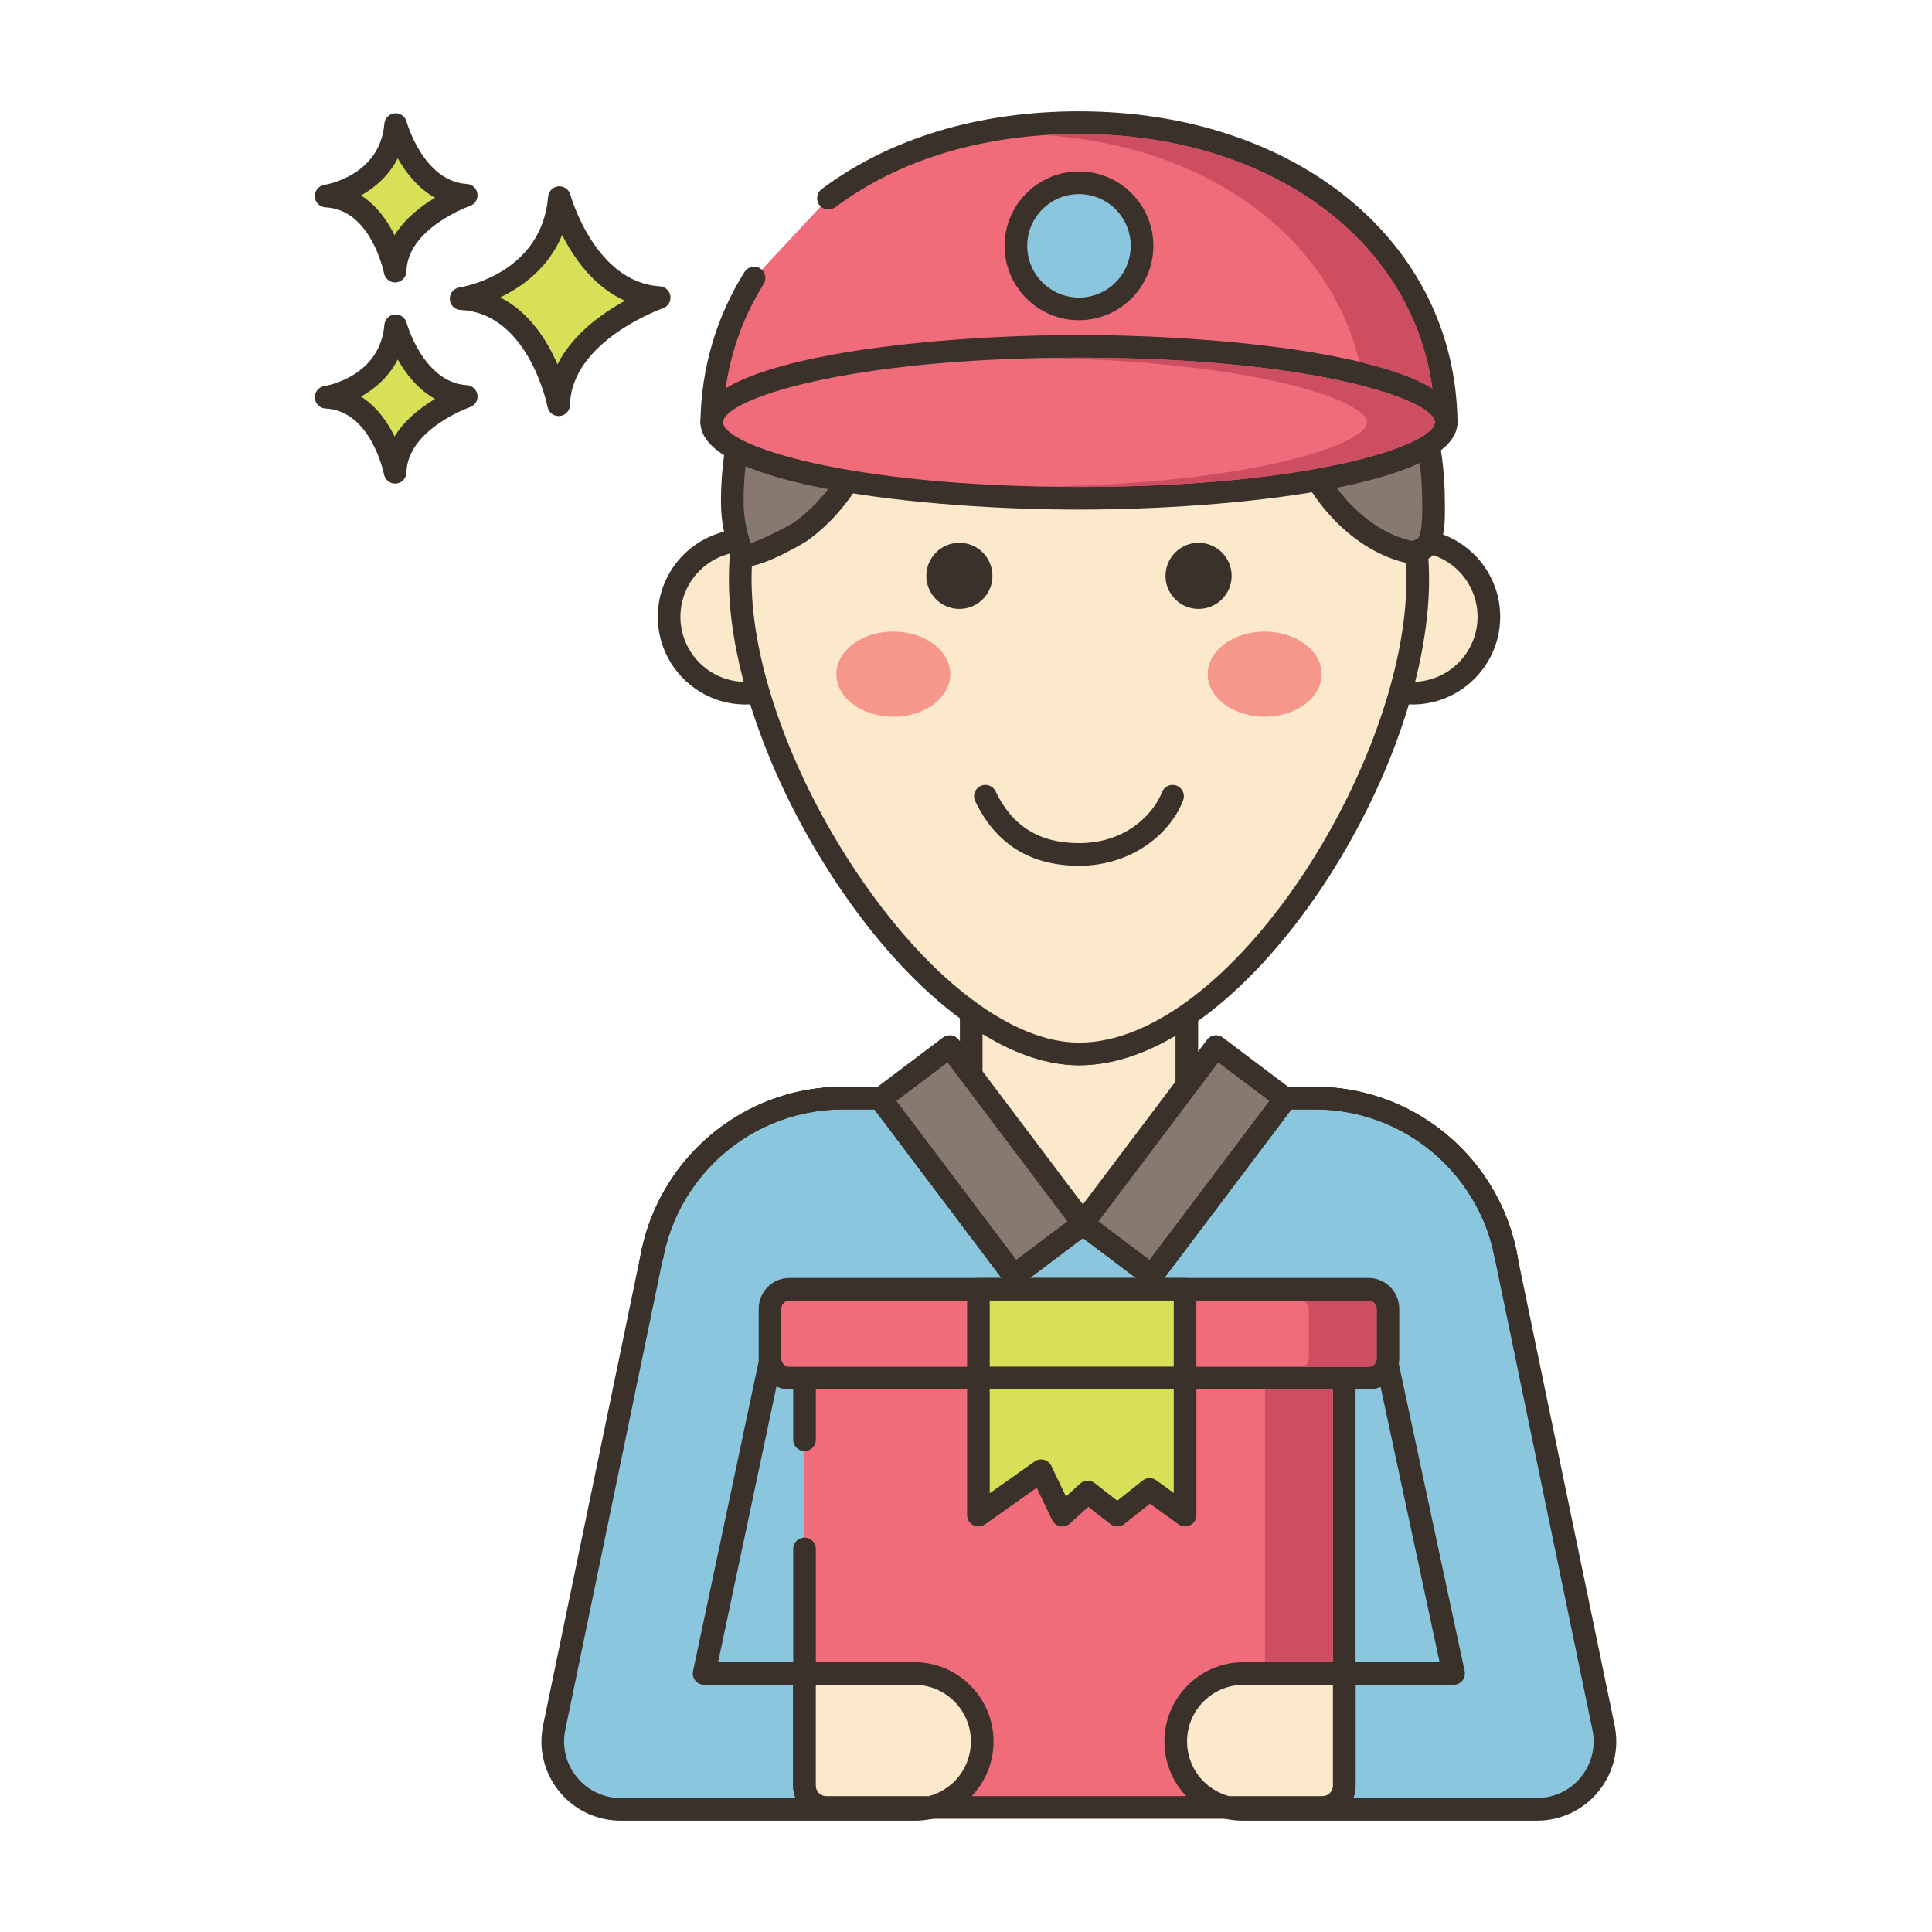 <?xml version="1.0" encoding="utf-8"?>
<!-- Generator: Adobe Illustrator 22.0.1, SVG Export Plug-In . SVG Version: 6.00 Build 0)  -->
<svg xmlns="http://www.w3.org/2000/svg" xmlns:xlink="http://www.w3.org/1999/xlink" version="1.1" x="0px" y="0px" viewBox="0 0 256 256" style="enable-background:new 0 0 256 256;" xml:space="preserve" width="512" height="512">
<style type="text/css">
	.st0{display:none;}
	.st1{display:inline;}
	.st2{fill:none;stroke:#6B1D1D;stroke-width:0.5;stroke-miterlimit:10;}
	.st3{fill:#3A312A;}
	.st4{fill:#F16C7A;}
	.st5{fill:#D7E057;}
	.st6{fill:#87796F;}
	.st7{fill:#CE4E61;}
	.st8{fill-rule:evenodd;clip-rule:evenodd;fill:#D7E057;}
	.st9{fill-rule:evenodd;clip-rule:evenodd;fill:#FCE8CB;}
	.st10{fill:#B9BC39;}
	.st11{fill:#8AC6DD;}
	.st12{fill:#FCE8CB;}
	.st13{fill:#CCAE8B;}
	.st14{fill:#6B5B51;}
	.st15{fill:#68A8BC;}
	.st16{fill-rule:evenodd;clip-rule:evenodd;fill:#F16C7A;}
	.st17{fill:#F5978A;}
	.st18{fill-rule:evenodd;clip-rule:evenodd;fill:#8AC6DD;}
</style>
<g id="Layer_1" class="st0">
	<g class="st1">
		<g>
			<line class="st2" x1="0" y1="4.829" x2="256" y2="4.829"/>
			<line class="st2" x1="0" y1="16.56" x2="256" y2="16.56"/>
			<line class="st2" x1="0" y1="28.29" x2="256" y2="28.29"/>
			<line class="st2" x1="0" y1="40.021" x2="256" y2="40.021"/>
			<line class="st2" x1="0" y1="51.751" x2="256" y2="51.751"/>
			<line class="st2" x1="0" y1="63.482" x2="256" y2="63.482"/>
			<line class="st2" x1="0" y1="75.213" x2="256" y2="75.213"/>
			<line class="st2" x1="0" y1="86.943" x2="256" y2="86.943"/>
			<line class="st2" x1="0" y1="98.674" x2="256" y2="98.674"/>
			<line class="st2" x1="0" y1="110.404" x2="256" y2="110.404"/>
			<line class="st2" x1="0" y1="122.135" x2="256" y2="122.135"/>
			<line class="st2" x1="0" y1="133.865" x2="256" y2="133.865"/>
			<line class="st2" x1="0" y1="145.596" x2="256" y2="145.596"/>
			<line class="st2" x1="0" y1="157.326" x2="256" y2="157.326"/>
			<line class="st2" x1="0" y1="169.057" x2="256" y2="169.057"/>
			<line class="st2" x1="0" y1="180.788" x2="256" y2="180.788"/>
			<line class="st2" x1="0" y1="192.518" x2="256" y2="192.518"/>
			<line class="st2" x1="0" y1="204.249" x2="256" y2="204.249"/>
			<line class="st2" x1="0" y1="215.979" x2="256" y2="215.979"/>
			<line class="st2" x1="0" y1="227.71" x2="256" y2="227.71"/>
			<line class="st2" x1="0" y1="239.44" x2="256" y2="239.44"/>
			<line class="st2" x1="0" y1="251.171" x2="256" y2="251.171"/>
		</g>
		<g>
			<line class="st2" x1="251.171" y1="0" x2="251.171" y2="256"/>
			<line class="st2" x1="239.44" y1="0" x2="239.44" y2="256"/>
			<line class="st2" x1="227.71" y1="0" x2="227.71" y2="256"/>
			<line class="st2" x1="215.979" y1="0" x2="215.979" y2="256"/>
			<line class="st2" x1="204.249" y1="0" x2="204.249" y2="256"/>
			<line class="st2" x1="192.518" y1="0" x2="192.518" y2="256"/>
			<line class="st2" x1="180.787" y1="0" x2="180.787" y2="256"/>
			<line class="st2" x1="169.057" y1="0" x2="169.057" y2="256"/>
			<line class="st2" x1="157.326" y1="0" x2="157.326" y2="256"/>
			<line class="st2" x1="145.596" y1="0" x2="145.596" y2="256"/>
			<line class="st2" x1="133.865" y1="0" x2="133.865" y2="256"/>
			<line class="st2" x1="122.135" y1="0" x2="122.135" y2="256"/>
			<line class="st2" x1="110.404" y1="0" x2="110.404" y2="256"/>
			<line class="st2" x1="98.674" y1="0" x2="98.674" y2="256"/>
			<line class="st2" x1="86.943" y1="0" x2="86.943" y2="256"/>
			<line class="st2" x1="75.212" y1="0" x2="75.212" y2="256"/>
			<line class="st2" x1="63.482" y1="0" x2="63.482" y2="256"/>
			<line class="st2" x1="51.751" y1="0" x2="51.751" y2="256"/>
			<line class="st2" x1="40.021" y1="0" x2="40.021" y2="256"/>
			<line class="st2" x1="28.29" y1="0" x2="28.29" y2="256"/>
			<line class="st2" x1="16.56" y1="0" x2="16.56" y2="256"/>
			<line class="st2" x1="4.829" y1="0" x2="4.829" y2="256"/>
		</g>
	</g>
</g>
<g id="Layer_2">
	<g>
		<g>
			<g>
				<path class="st12" d="M174.26,145.516h-17.001v-11.049c-4.702,3.26-9.568,5.183-14.289,5.183c-4.529,0-9.308-1.943-13.991-5.241      h-0.288v11.107h-17.011c-14.212,0-25.732,11.52-25.732,25.732v68.198h114.046v-68.198      C199.992,157.036,188.473,145.516,174.26,145.516z"/>
			</g>
		</g>
		<g>
			<g>
				<path class="st3" d="M174.26,144.016h-15.501v-9.549c0-0.558-0.31-1.07-0.804-1.329c-0.494-0.258-1.092-0.222-1.55,0.096      c-4.705,3.262-9.225,4.916-13.435,4.916c-4.031,0-8.448-1.671-13.127-4.967c-0.253-0.178-0.555-0.273-0.864-0.273h-0.289      c-0.829,0-1.5,0.671-1.5,1.5v9.607h-15.511c-15.016,0-27.232,12.216-27.232,27.232v68.198c0,0.829,0.671,1.5,1.5,1.5h114.046      c0.829,0,1.5-0.671,1.5-1.5v-68.198C201.493,156.232,189.276,144.016,174.26,144.016z M198.493,237.946H87.446v-66.698      c0-13.361,10.871-24.232,24.232-24.232h17.011c0.829,0,1.5-0.671,1.5-1.5v-8.508c4.452,2.75,8.742,4.142,12.78,4.142      c4.103,0,8.395-1.322,12.79-3.934v8.3c0,0.829,0.671,1.5,1.5,1.5h17.001c13.362,0,24.233,10.871,24.233,24.232V237.946z"/>
			</g>
		</g>
		<g>
			<g>
				<path class="st11" d="M174.26,145.508h-4.068l0.106,0.077l-17.684,23.454l-9.126-6.876l-9.126,6.876l-17.684-23.454l0.106-0.077      h-5.106c-14.213,0-25.732,11.52-25.732,25.732v68.207h114.046v-68.207C199.993,157.028,188.473,145.508,174.26,145.508z"/>
			</g>
		</g>
		<g>
			<g>
				<path class="st3" d="M174.26,144.008h-4.067c-0.65,0-1.227,0.419-1.427,1.038c-0.014,0.042-0.025,0.084-0.035,0.127      l-16.411,21.766l-7.928-5.974c-0.535-0.402-1.271-0.402-1.806,0l-7.928,5.973l-16.411-21.766      c-0.01-0.043-0.021-0.085-0.035-0.128c-0.201-0.618-0.777-1.036-1.427-1.036h-5.106c-15.016,0-27.232,12.216-27.232,27.232      v68.208c0,0.829,0.671,1.5,1.5,1.5h114.046c0.829,0,1.5-0.671,1.5-1.5v-68.208C201.493,156.225,189.276,144.008,174.26,144.008z       M198.493,237.948H87.447v-66.708c0-13.362,10.871-24.232,24.232-24.232h4.195l17.292,22.934c0.5,0.662,1.438,0.793,2.101,0.295      l8.223-6.196l8.223,6.196c0.661,0.498,1.601,0.366,2.101-0.295l17.292-22.934h3.156c13.362,0,24.232,10.871,24.232,24.232      V237.948z"/>
			</g>
		</g>
		<g>
			<g>
				<path class="st3" d="M174.26,144.008h-4.067c-0.65,0-1.227,0.419-1.427,1.038c-0.014,0.042-0.025,0.084-0.035,0.127      l-16.411,21.766l-7.928-5.974c-0.535-0.402-1.271-0.402-1.806,0l-7.928,5.973l-16.411-21.766      c-0.01-0.043-0.021-0.085-0.035-0.128c-0.201-0.618-0.777-1.036-1.427-1.036h-5.106c-15.016,0-27.232,12.216-27.232,27.232      v68.208c0,0.829,0.671,1.5,1.5,1.5h114.046c0.829,0,1.5-0.671,1.5-1.5v-68.208C201.493,156.225,189.276,144.008,174.26,144.008z       M198.493,237.948H87.447v-66.708c0-13.362,10.871-24.232,24.232-24.232h4.195l17.292,22.934c0.5,0.662,1.438,0.793,2.101,0.295      l8.223-6.196l8.223,6.196c0.661,0.498,1.601,0.366,2.101-0.295l17.292-22.934h3.156c13.362,0,24.232,10.871,24.232,24.232      V237.948z"/>
			</g>
		</g>
		<g>
			<g>
				<path class="st9" d="M98.783,71.601c-5.592,0-10.125,4.533-10.125,10.125c0,5.592,4.533,10.125,10.125,10.125      c5.592,0,10.125-4.533,10.125-10.125C108.909,76.134,104.375,71.601,98.783,71.601z"/>
			</g>
		</g>
		<g>
			<g>
				<path class="st3" d="M98.783,70.101c-6.41,0-11.625,5.215-11.625,11.625s5.215,11.625,11.625,11.625s11.625-5.215,11.625-11.625      S105.193,70.101,98.783,70.101z M98.783,90.352c-4.756,0-8.625-3.869-8.625-8.625c0-4.756,3.869-8.625,8.625-8.625      c4.756,0,8.625,3.869,8.625,8.625C107.409,86.482,103.54,90.352,98.783,90.352z"/>
			</g>
		</g>
		<g>
			<g>
				<path class="st9" d="M187.159,71.601c-5.592,0-10.125,4.533-10.125,10.125c0,5.592,4.533,10.125,10.125,10.125      c5.592,0,10.125-4.533,10.125-10.125C197.284,76.134,192.75,71.601,187.159,71.601z"/>
			</g>
		</g>
		<g>
			<g>
				<path class="st3" d="M187.159,70.101c-6.41,0-11.625,5.215-11.625,11.625s5.215,11.625,11.625,11.625      s11.625-5.215,11.625-11.625S193.569,70.101,187.159,70.101z M187.159,90.352c-4.756,0-8.625-3.869-8.625-8.625      c0-4.756,3.869-8.625,8.625-8.625c4.756,0,8.625,3.869,8.625,8.625C195.784,86.482,191.915,90.352,187.159,90.352z"/>
			</g>
		</g>
		<g>
			<g>
				<path class="st12" d="M142.971,31.926c-24.79,0-44.886,20.096-44.886,44.886c0,24.79,24.83,62.84,44.886,62.84      c21.011,0,44.886-38.05,44.886-62.84C187.857,52.022,167.761,31.926,142.971,31.926z"/>
			</g>
		</g>
		<g>
			<g>
				<path class="st3" d="M142.971,30.426c-25.577,0-46.386,20.809-46.386,46.386c0,12.083,5.82,28.011,15.188,41.569      c9.853,14.259,21.516,22.771,31.198,22.771c21.952,0,46.386-38.351,46.386-64.34C189.357,51.234,168.548,30.426,142.971,30.426z       M142.971,138.152c-8.697,0-19.437-8.029-28.729-21.477c-9.041-13.083-14.656-28.357-14.656-39.863      c0-23.923,19.463-43.386,43.386-43.386c23.923,0,43.386,19.463,43.386,43.386C186.357,101.031,163.086,138.152,142.971,138.152z      "/>
			</g>
		</g>
		<g>
			<g>
				<path class="st3" d="M127.124,71.924c-2.419,0-4.381,1.962-4.381,4.381c0,2.42,1.961,4.381,4.381,4.381      c2.42,0,4.381-1.961,4.381-4.381C131.505,73.885,129.543,71.924,127.124,71.924z"/>
			</g>
		</g>
		<g>
			<g>
				<path class="st3" d="M158.818,71.924c-2.42,0-4.381,1.962-4.381,4.381c0,2.42,1.961,4.381,4.381,4.381      c2.42,0,4.381-1.961,4.381-4.381C163.199,73.885,161.238,71.924,158.818,71.924z"/>
			</g>
		</g>
		<g>
			<g>
				<path class="st17" d="M118.368,83.688c-4.168,0-7.547,2.526-7.547,5.642c0,3.116,3.379,5.642,7.547,5.642      c4.168,0,7.547-2.526,7.547-5.642C125.915,86.214,122.536,83.688,118.368,83.688z"/>
			</g>
		</g>
		<g>
			<g>
				<path class="st17" d="M167.574,83.688c-4.168,0-7.547,2.526-7.547,5.642c0,3.116,3.379,5.642,7.547,5.642      s7.547-2.526,7.547-5.642C175.121,86.214,171.742,83.688,167.574,83.688z"/>
			</g>
		</g>
		<g>
			<g>
				<path class="st6" d="M189.948,66.436c0-24.531-20.8-44.417-46.459-44.417c-25.658,0-46.458,19.886-46.458,44.418      c0,2.596,0.469,4.531,1.343,6.948c0.411,1.14,7.064-2.499,7.63-2.898c2.833-1.994,5.148-4.697,6.878-7.686      c0.715-1.243,1.312-2.507,1.792-3.772c1.531-4.035,5.692-15.262,9.917-14.382c5.666,1.181,12.087,1.848,18.899,1.848      c6.812,0,13.233-0.667,18.899-1.848c4.225-0.881,8.386,10.347,9.917,14.382c0.48,1.265,1.077,2.529,1.792,3.772      c2.858,4.943,7.685,9.65,13.558,10.506c0.015-0.284,0.373-0.38,0.64-0.477C190.217,72.131,189.948,67.977,189.948,66.436z"/>
			</g>
		</g>
		<g>
			<g>
				<path class="st3" d="M191.453,66.934l-0.005-0.498c0-25.319-21.514-45.917-47.959-45.917c-26.444,0-47.958,20.599-47.958,45.918      c0,2.91,0.548,5.01,1.432,7.457c0.191,0.528,0.619,0.932,1.174,1.107c0.184,0.058,0.395,0.084,0.629,0.084      c2.621,0,8.047-3.334,8.102-3.373c2.857-2.013,5.386-4.834,7.313-8.164c0.742-1.289,1.379-2.63,1.895-3.988l0.097-0.255      c4.718-12.446,7.245-13.369,8.112-13.19c5.985,1.248,12.446,1.88,19.205,1.88s13.22-0.632,19.205-1.88      c0.865-0.183,3.396,0.745,8.113,13.193l0.096,0.252c0.516,1.359,1.153,2.701,1.896,3.99c3.599,6.226,9.072,10.428,14.64,11.24      c0.418,0.061,0.842-0.058,1.168-0.325c0.087-0.071,0.165-0.152,0.233-0.239C191.545,73.213,191.485,69.131,191.453,66.934z       M187.718,71.443c-0.208,0.073-0.395,0.157-0.562,0.252c-4.425-0.931-8.777-4.484-11.759-9.643      c-0.662-1.15-1.231-2.346-1.69-3.556l-0.095-0.25c-3.187-8.41-6.788-16.053-11.531-15.067      c-5.784,1.205-12.04,1.816-18.593,1.816s-12.809-0.611-18.592-1.816c-4.737-0.988-8.343,6.656-11.53,15.063l-0.096,0.254      c-0.459,1.209-1.027,2.405-1.688,3.553c-1.709,2.953-3.938,5.447-6.436,7.206c-0.739,0.497-4.096,2.223-5.677,2.717      c-0.587-1.774-0.939-3.417-0.94-5.535c0-23.665,20.168-42.918,44.958-42.918c24.791,0,44.959,19.253,44.959,42.917l0.005,0.542      C188.51,70.853,187.955,71.357,187.718,71.443z"/>
			</g>
		</g>
		<g>
			<g>
				
					<rect x="124.368" y="139.171" transform="matrix(0.799 -0.602 0.602 0.799 -66.397 109.289)" class="st6" width="11.475" height="29.373"/>
			</g>
		</g>
		<g>
			<g>
				<path class="st3" d="M144.724,161.23l-17.678-23.458c-0.499-0.662-1.439-0.794-2.101-0.295l-9.164,6.906      c-0.318,0.239-0.527,0.595-0.583,0.989c-0.055,0.394,0.048,0.793,0.288,1.111l17.679,23.457      c0.295,0.391,0.744,0.597,1.199,0.597c0.314,0,0.631-0.098,0.902-0.302l9.164-6.906c0.318-0.239,0.527-0.595,0.583-0.989      C145.067,161.948,144.964,161.548,144.724,161.23z M134.658,166.938l-15.873-21.062l6.769-5.101l15.873,21.062L134.658,166.938z      "/>
			</g>
		</g>
		<g>
			<g>
				
					<rect x="142.186" y="148.12" transform="matrix(0.602 -0.799 0.799 0.602 -60.413 186.536)" class="st6" width="29.373" height="11.475"/>
			</g>
		</g>
		<g>
			<g>
				<path class="st3" d="M171.779,145.373c-0.055-0.394-0.265-0.75-0.583-0.989l-9.164-6.906c-0.662-0.5-1.603-0.367-2.101,0.295      l-17.678,23.458c-0.24,0.318-0.343,0.718-0.288,1.111c0.055,0.394,0.265,0.75,0.583,0.989l9.164,6.906      c0.271,0.204,0.587,0.302,0.902,0.302c0.455,0,0.904-0.206,1.199-0.597l17.679-23.457      C171.731,146.167,171.834,145.767,171.779,145.373z M152.32,166.938l-6.768-5.1l15.873-21.062l6.769,5.101L152.32,166.938z"/>
			</g>
		</g>
		<g>
			<g>
				<path class="st3" d="M155.898,104.096c-0.776-0.292-1.641,0.103-1.931,0.879c-0.874,2.333-4.296,6.746-10.998,6.746      c-5.236,0-8.85-2.246-11.048-6.864c-0.356-0.748-1.251-1.065-1.999-0.71c-0.748,0.356-1.066,1.251-0.71,1.999      c2.708,5.69,7.337,8.575,13.757,8.575c7.25,0,12.239-4.506,13.807-8.694C157.067,105.25,156.674,104.386,155.898,104.096z"/>
			</g>
		</g>
		<g>
			<g>
				<path class="st5" d="M74.124,26.186C73.15,37.749,61.099,39.575,61.099,39.575c10.346,0.487,12.925,14.059,12.925,14.059      c0.221-9.677,13.321-14.202,13.321-14.202C77.532,38.845,74.124,26.186,74.124,26.186z"/>
			</g>
		</g>
		<g>
			<g>
				<path class="st3" d="M87.436,37.935C78.831,37.42,75.604,25.91,75.572,25.794c-0.191-0.702-0.852-1.159-1.583-1.102      c-0.725,0.066-1.298,0.642-1.359,1.367c-0.86,10.215-11.313,11.964-11.754,12.033c-0.763,0.115-1.313,0.79-1.273,1.561      c0.04,0.77,0.657,1.384,1.428,1.421c9.027,0.425,11.499,12.718,11.522,12.842c0.137,0.711,0.759,1.217,1.472,1.217      c0.042,0,0.084-0.001,0.126-0.005c0.764-0.064,1.356-0.693,1.374-1.459c0.194-8.509,12.191-12.777,12.313-12.819      c0.675-0.235,1.092-0.914,0.994-1.623C88.733,38.519,88.149,37.978,87.436,37.935z M73.87,48.28      c-1.357-3.13-3.709-6.907-7.587-8.876c2.931-1.404,6.409-3.913,8.202-8.272c1.551,3.071,4.199,6.88,8.333,8.722      C79.811,41.494,75.896,44.259,73.87,48.28z"/>
			</g>
		</g>
		<g>
			<g>
				<path class="st5" d="M52.425,43.166c-0.689,8.179-9.212,9.471-9.212,9.471c7.318,0.344,9.142,9.944,9.142,9.944      c0.156-6.845,9.422-10.046,9.422-10.046C54.836,52.12,52.425,43.166,52.425,43.166z"/>
			</g>
		</g>
		<g>
			<g>
				<path class="st3" d="M61.867,51.038c-5.766-0.345-7.972-8.186-7.994-8.265c-0.19-0.702-0.851-1.167-1.582-1.102      c-0.726,0.065-1.299,0.642-1.36,1.368c-0.579,6.871-7.646,8.067-7.942,8.114c-0.763,0.115-1.313,0.79-1.273,1.561      c0.04,0.77,0.657,1.384,1.428,1.421c6.035,0.284,7.723,8.644,7.739,8.726c0.135,0.713,0.759,1.22,1.472,1.22      c0.042,0,0.083-0.001,0.125-0.005c0.765-0.063,1.358-0.694,1.376-1.461c0.13-5.709,8.331-8.634,8.412-8.662      c0.676-0.234,1.094-0.913,0.996-1.622C63.166,51.623,62.581,51.081,61.867,51.038z M52.282,57.833      c-0.924-1.885-2.34-3.947-4.447-5.28c1.855-1.041,3.697-2.63,4.871-4.916c1.057,1.874,2.654,3.954,4.941,5.224      C55.797,53.961,53.658,55.601,52.282,57.833z"/>
			</g>
		</g>
		<g>
			<g>
				<path class="st5" d="M52.425,16.509c-0.689,8.179-9.212,9.471-9.212,9.471c7.318,0.344,9.142,9.944,9.142,9.944      c0.156-6.845,9.422-10.045,9.422-10.045C54.836,25.463,52.425,16.509,52.425,16.509z"/>
			</g>
		</g>
		<g>
			<g>
				<path class="st3" d="M61.866,24.38c-5.766-0.345-7.972-8.185-7.993-8.264c-0.19-0.702-0.851-1.168-1.582-1.102      c-0.726,0.065-1.299,0.642-1.36,1.368c-0.579,6.871-7.646,8.066-7.942,8.113c-0.763,0.115-1.313,0.79-1.273,1.561      c0.04,0.77,0.657,1.384,1.427,1.421c6.035,0.284,7.724,8.644,7.739,8.726c0.135,0.712,0.759,1.22,1.472,1.22      c0.042,0,0.083-0.001,0.125-0.005c0.765-0.063,1.358-0.694,1.376-1.461c0.13-5.709,8.331-8.634,8.412-8.662      c0.676-0.234,1.094-0.913,0.996-1.622C63.166,24.965,62.581,24.423,61.866,24.38z M52.282,31.176      c-0.924-1.886-2.34-3.947-4.447-5.28c1.855-1.041,3.697-2.63,4.871-4.916c1.057,1.874,2.654,3.954,4.941,5.223      C55.797,27.304,53.658,28.943,52.282,31.176z"/>
			</g>
		</g>
		<g>
			<g>
				<path class="st4" d="M142.97,16.253c-13.53,0-24.873,3.783-33.199,10.008l-9.849,10.571c-3.568,5.67-5.531,12.186-5.608,19.125      h97.312C191.382,33.996,172.296,16.253,142.97,16.253z"/>
			</g>
		</g>
		<g>
			<g>
				<path class="st3" d="M142.97,14.753c-13.289,0-25.079,3.564-34.097,10.307c-0.663,0.496-0.799,1.436-0.303,2.1      c0.496,0.663,1.436,0.799,2.1,0.303c8.495-6.352,19.664-9.709,32.3-9.709c26.457,0,45.997,15.343,47.108,36.705H95.862      c0.322-5.987,2.15-11.775,5.329-16.827c0.441-0.701,0.23-1.627-0.471-2.068c-0.701-0.441-1.626-0.229-2.068,0.471      c-3.741,5.946-5.76,12.83-5.838,19.908c-0.004,0.401,0.152,0.787,0.434,1.071c0.282,0.285,0.666,0.445,1.066,0.445h97.313      c0.401,0,0.785-0.16,1.066-0.445c0.282-0.285,0.438-0.67,0.434-1.071C192.861,32.075,171.768,14.753,142.97,14.753z"/>
			</g>
		</g>
		<g>
			<g>
				<ellipse class="st4" cx="142.97" cy="55.957" rx="48.656" ry="10.065"/>
			</g>
		</g>
		<g>
			<g>
				<path class="st3" d="M142.97,44.392c-20.161,0-50.156,3.08-50.156,11.565c0,8.485,29.995,11.565,50.156,11.565      s50.156-3.08,50.156-11.565C193.126,47.472,163.131,44.392,142.97,44.392z M142.97,64.522c-30.96,0-47.156-5.576-47.156-8.565      s16.196-8.565,47.156-8.565s47.156,5.576,47.156,8.565S173.93,64.522,142.97,64.522z"/>
			</g>
		</g>
		<g>
			<g>
				<path class="st11" d="M212.475,228.921l-13.083-63.157l-15.61,14.805l8.824,41.178h-27.944c-4.971,0-9,4.029-9,9s4.029,9,9,9h39      c2.707,0,5.271-1.219,6.979-3.318C212.351,234.329,213.024,231.572,212.475,228.921z"/>
			</g>
		</g>
		<g>
			<g>
				<path class="st3" d="M213.944,228.617l-13.083-63.157c-0.168-0.811-0.962-1.336-1.773-1.165      c-0.811,0.168-1.333,0.962-1.165,1.773l13.083,63.157c0.459,2.219-0.098,4.5-1.528,6.256c-1.431,1.757-3.551,2.765-5.816,2.765      h-39c-4.136,0-7.5-3.364-7.5-7.5s3.364-7.5,7.5-7.5h27.944c0.453,0,0.882-0.205,1.167-0.557c0.285-0.352,0.395-0.814,0.3-1.257      l-8.824-41.178c-0.173-0.81-0.97-1.326-1.781-1.152c-0.81,0.174-1.326,0.971-1.152,1.781l8.436,39.363h-26.089      c-5.79,0-10.5,4.71-10.5,10.5s4.71,10.5,10.5,10.5h39c3.172,0,6.14-1.411,8.143-3.871      C213.808,234.917,214.587,231.724,213.944,228.617z"/>
			</g>
		</g>
		<g>
			<g>
				<path class="st11" d="M121.246,221.747H93.301l8.804-41.573l-15.589-14.409l-13.083,63.157      c-0.549,2.651,0.124,5.408,1.833,7.508c1.709,2.099,4.272,3.318,6.979,3.318h39c4.971,0,9-4.029,9-9      S126.216,221.747,121.246,221.747z"/>
			</g>
		</g>
		<g>
			<g>
				<path class="st3" d="M121.246,220.247H95.152l8.42-39.763c0.172-0.81-0.346-1.606-1.157-1.778      c-0.809-0.174-1.606,0.346-1.778,1.157l-8.804,41.574c-0.094,0.442,0.017,0.903,0.302,1.255      c0.285,0.352,0.713,0.556,1.166,0.556h27.944c4.136,0,7.5,3.364,7.5,7.5s-3.364,7.5-7.5,7.5h-39      c-2.266,0-4.386-1.008-5.816-2.765c-1.43-1.757-1.987-4.037-1.528-6.256l13.083-63.157c0.168-0.811-0.354-1.605-1.165-1.773      c-0.813-0.171-1.605,0.354-1.773,1.165l-13.083,63.157c-0.643,3.107,0.136,6.299,2.139,8.759      c2.002,2.46,4.971,3.871,8.143,3.871h39c5.79,0,10.5-4.71,10.5-10.5S127.035,220.247,121.246,220.247z"/>
			</g>
		</g>
		<g>
			<g>
				<path class="st12" d="M164.79,221.747c-4.97,0-9,4.03-9,9c0,4.24,2.93,7.79,6.88,8.75h12.57c1.59,0,2.88-1.29,2.88-2.88v-14.87      H164.79z"/>
			</g>
		</g>
		<g>
			<g>
				<path class="st3" d="M178.12,220.247h-13.33c-5.79,0-10.5,4.71-10.5,10.5c0,4.862,3.3,9.059,8.025,10.208      c0.116,0.028,0.235,0.042,0.354,0.042h12.57c2.415,0,4.38-1.965,4.38-4.38v-14.87      C179.62,220.918,178.948,220.247,178.12,220.247z M176.62,236.617c0,0.761-0.619,1.38-1.38,1.38h-12.382      c-3.287-0.877-5.568-3.834-5.568-7.25c0-4.136,3.364-7.5,7.5-7.5h11.83V236.617z"/>
			</g>
		</g>
		<g>
			<g>
				<path class="st12" d="M121.15,221.747H106.6v14.87c0,1.59,1.29,2.88,2.88,2.88h13.79c3.95-0.96,6.88-4.51,6.88-8.75      C130.15,225.777,126.12,221.747,121.15,221.747z"/>
			</g>
		</g>
		<g>
			<g>
				<path class="st3" d="M121.149,220.247H106.6c-0.829,0-1.5,0.671-1.5,1.5v14.87c0,2.415,1.965,4.38,4.38,4.38h13.79      c0.119,0,0.238-0.014,0.354-0.042c4.726-1.148,8.026-5.346,8.026-10.208C131.649,224.957,126.939,220.247,121.149,220.247z       M123.082,237.997h-13.602c-0.761,0-1.38-0.619-1.38-1.38v-13.37h13.05c4.136,0,7.5,3.364,7.5,7.5      C128.649,234.162,126.369,237.119,123.082,237.997z"/>
			</g>
		</g>
		<g>
			<g>
				<circle class="st11" cx="142.97" cy="32.573" r="8.357"/>
			</g>
		</g>
		<g>
			<g>
				<path class="st3" d="M142.97,22.716c-5.436,0-9.857,4.422-9.857,9.857c0,5.435,4.422,9.857,9.857,9.857s9.857-4.422,9.857-9.857      C152.827,27.138,148.405,22.716,142.97,22.716z M142.97,39.431c-3.781,0-6.857-3.076-6.857-6.857      c0-3.781,3.076-6.857,6.857-6.857s6.857,3.076,6.857,6.857C149.827,36.354,146.751,39.431,142.97,39.431z"/>
			</g>
		</g>
		<g>
			<g>
				<path class="st4" d="M106.601,182.608v54.012c0,1.589,1.288,2.878,2.878,2.878h65.763c1.589,0,2.878-1.288,2.878-2.878v-54.012      H106.601z"/>
			</g>
		</g>
		<g>
			<g>
				<path class="st3" d="M178.119,181.107h-71.518c-0.829,0-1.5,0.671-1.5,1.5v8.168c0,0.829,0.671,1.5,1.5,1.5s1.5-0.671,1.5-1.5      v-6.668h68.518v52.512c0,0.76-0.618,1.377-1.377,1.377h-65.763c-0.76,0-1.377-0.618-1.377-1.377v-31.382      c0-0.829-0.671-1.5-1.5-1.5s-1.5,0.671-1.5,1.5v31.382c0,2.414,1.964,4.377,4.377,4.377h65.763c2.414,0,4.377-1.964,4.377-4.377      v-54.012C179.619,181.779,178.948,181.107,178.119,181.107z"/>
			</g>
		</g>
		<g>
			<g>
				<path class="st12" d="M121.15,221.747H106.6v14.87c0,1.59,1.29,2.88,2.88,2.88h13.79c3.95-0.96,6.88-4.51,6.88-8.75      C130.15,225.777,126.12,221.747,121.15,221.747z"/>
			</g>
		</g>
		<g>
			<g>
				<path class="st3" d="M121.149,220.247H106.6c-0.829,0-1.5,0.671-1.5,1.5v14.87c0,2.415,1.965,4.38,4.38,4.38h13.79      c0.119,0,0.238-0.014,0.354-0.042c4.726-1.148,8.026-5.346,8.026-10.208C131.649,224.957,126.939,220.247,121.149,220.247z       M123.082,237.997h-13.602c-0.761,0-1.38-0.619-1.38-1.38v-13.37h13.05c4.136,0,7.5,3.364,7.5,7.5      C128.649,234.162,126.369,237.119,123.082,237.997z"/>
			</g>
		</g>
		<g>
			<g>
				<path class="st12" d="M164.79,221.747c-4.97,0-9,4.03-9,9c0,4.24,2.93,7.79,6.88,8.75h12.57c1.59,0,2.88-1.29,2.88-2.88v-14.87      H164.79z"/>
			</g>
		</g>
		<g>
			<g>
				<path class="st3" d="M178.12,220.247h-13.33c-5.79,0-10.5,4.71-10.5,10.5c0,4.862,3.3,9.059,8.025,10.208      c0.116,0.028,0.235,0.042,0.354,0.042h12.57c2.415,0,4.38-1.965,4.38-4.38v-14.87      C179.62,220.918,178.948,220.247,178.12,220.247z M176.62,236.617c0,0.761-0.619,1.38-1.38,1.38h-12.382      c-3.287-0.877-5.568-3.834-5.568-7.25c0-4.136,3.364-7.5,7.5-7.5h11.83V236.617z"/>
			</g>
		</g>
		<g>
			<g>
				<path class="st4" d="M181.325,170.835h-76.711c-1.428,0-2.585,1.157-2.585,2.585v6.603c0,1.428,1.157,2.585,2.585,2.585h76.711      c1.428,0,2.585-1.157,2.585-2.585v-6.603C183.91,171.992,182.753,170.835,181.325,170.835z"/>
			</g>
		</g>
		<g>
			<g>
				<path class="st3" d="M181.325,169.335h-76.71c-2.252,0-4.085,1.833-4.085,4.085v6.603c0,2.252,1.833,4.085,4.085,4.085h76.71      c2.252,0,4.085-1.833,4.085-4.085v-6.603C185.41,171.167,183.577,169.335,181.325,169.335z M182.41,180.022      c0,0.598-0.487,1.085-1.085,1.085h-76.71c-0.598,0-1.085-0.487-1.085-1.085v-6.603c0-0.598,0.487-1.085,1.085-1.085h76.71      c0.598,0,1.085,0.487,1.085,1.085V180.022z"/>
			</g>
		</g>
		<g>
			<g>
				<rect x="129.644" y="170.835" class="st5" width="27.385" height="11.772"/>
			</g>
		</g>
		<g>
			<g>
				<path class="st3" d="M157.029,169.335h-27.385c-0.829,0-1.5,0.671-1.5,1.5v11.772c0,0.829,0.671,1.5,1.5,1.5h27.385      c0.829,0,1.5-0.671,1.5-1.5v-11.772C158.529,170.006,157.858,169.335,157.029,169.335z M155.529,181.107h-24.385v-8.772h24.385      V181.107z"/>
			</g>
		</g>
		<g>
			<g>
				<polygon class="st5" points="129.644,182.615 129.644,200.76 137.952,194.885 140.766,200.76 144.132,197.7 148.049,200.76       152.333,197.364 157.029,200.76 157.029,182.615     "/>
			</g>
		</g>
		<g>
			<g>
				<path class="st3" d="M157.029,181.115h-27.385c-0.829,0-1.5,0.671-1.5,1.5v18.145c0,0.561,0.313,1.074,0.811,1.332      s1.098,0.217,1.556-0.107l6.856-4.849l2.047,4.272c0.205,0.427,0.6,0.733,1.065,0.824c0.096,0.019,0.192,0.028,0.288,0.028      c0.37,0,0.73-0.137,1.009-0.39l2.43-2.209l2.92,2.281c0.546,0.426,1.313,0.423,1.855-0.007l3.394-2.69l3.776,2.73      c0.457,0.33,1.06,0.376,1.562,0.121c0.501-0.256,0.817-0.772,0.817-1.336v-18.145      C158.529,181.787,157.858,181.115,157.029,181.115z M155.529,197.824l-2.318-1.676c-0.544-0.394-1.284-0.377-1.811,0.04      l-3.359,2.663l-2.986-2.333c-0.272-0.212-0.598-0.318-0.923-0.318c-0.362,0-0.724,0.131-1.009,0.39l-1.875,1.704l-1.944-4.058      c-0.191-0.398-0.548-0.692-0.975-0.803c-0.429-0.111-0.882-0.028-1.244,0.227l-5.941,4.201v-13.747h24.385V197.824z"/>
			</g>
		</g>
		<g>
			<g>
				<path class="st7" d="M142.97,17.757c-1.52,0-3.02,0.05-4.5,0.15c21.46,1.46,37.59,13.29,41.65,30.04c4,0.95,7.37,2.12,9.67,3.53      C187.09,31.687,168.18,17.757,142.97,17.757z"/>
			</g>
		</g>
		<g>
			<g>
				<path class="st7" d="M180.75,51.187c-0.27-0.08-0.55-0.15-0.84-0.21c0-0.01-0.01-0.01-0.01-0.01      c-7.89-1.96-20.27-3.57-36.93-3.57c-1.54,0-3.04,0.01-4.5,0.04c28.03,0.51,42.66,5.68,42.66,8.52c0,2.84-14.63,8.02-42.66,8.53      c1.46,0.03,2.96,0.04,4.5,0.04c30.96,0,47.16-5.58,47.16-8.57C190.13,54.637,186.96,52.817,180.75,51.187z"/>
			</g>
		</g>
		<g>
			<g>
				<rect x="167.62" y="184.107" class="st7" width="9" height="36.14"/>
			</g>
		</g>
		<g>
			<g>
				<path class="st7" d="M181.33,172.337h-9c0.59,0,1.08,0.49,1.08,1.08v6.61c0,0.59-0.49,1.08-1.08,1.08h9      c0.59,0,1.08-0.49,1.08-1.08v-6.61C182.41,172.827,181.92,172.337,181.33,172.337z"/>
			</g>
		</g>
	</g>
</g>
</svg>

